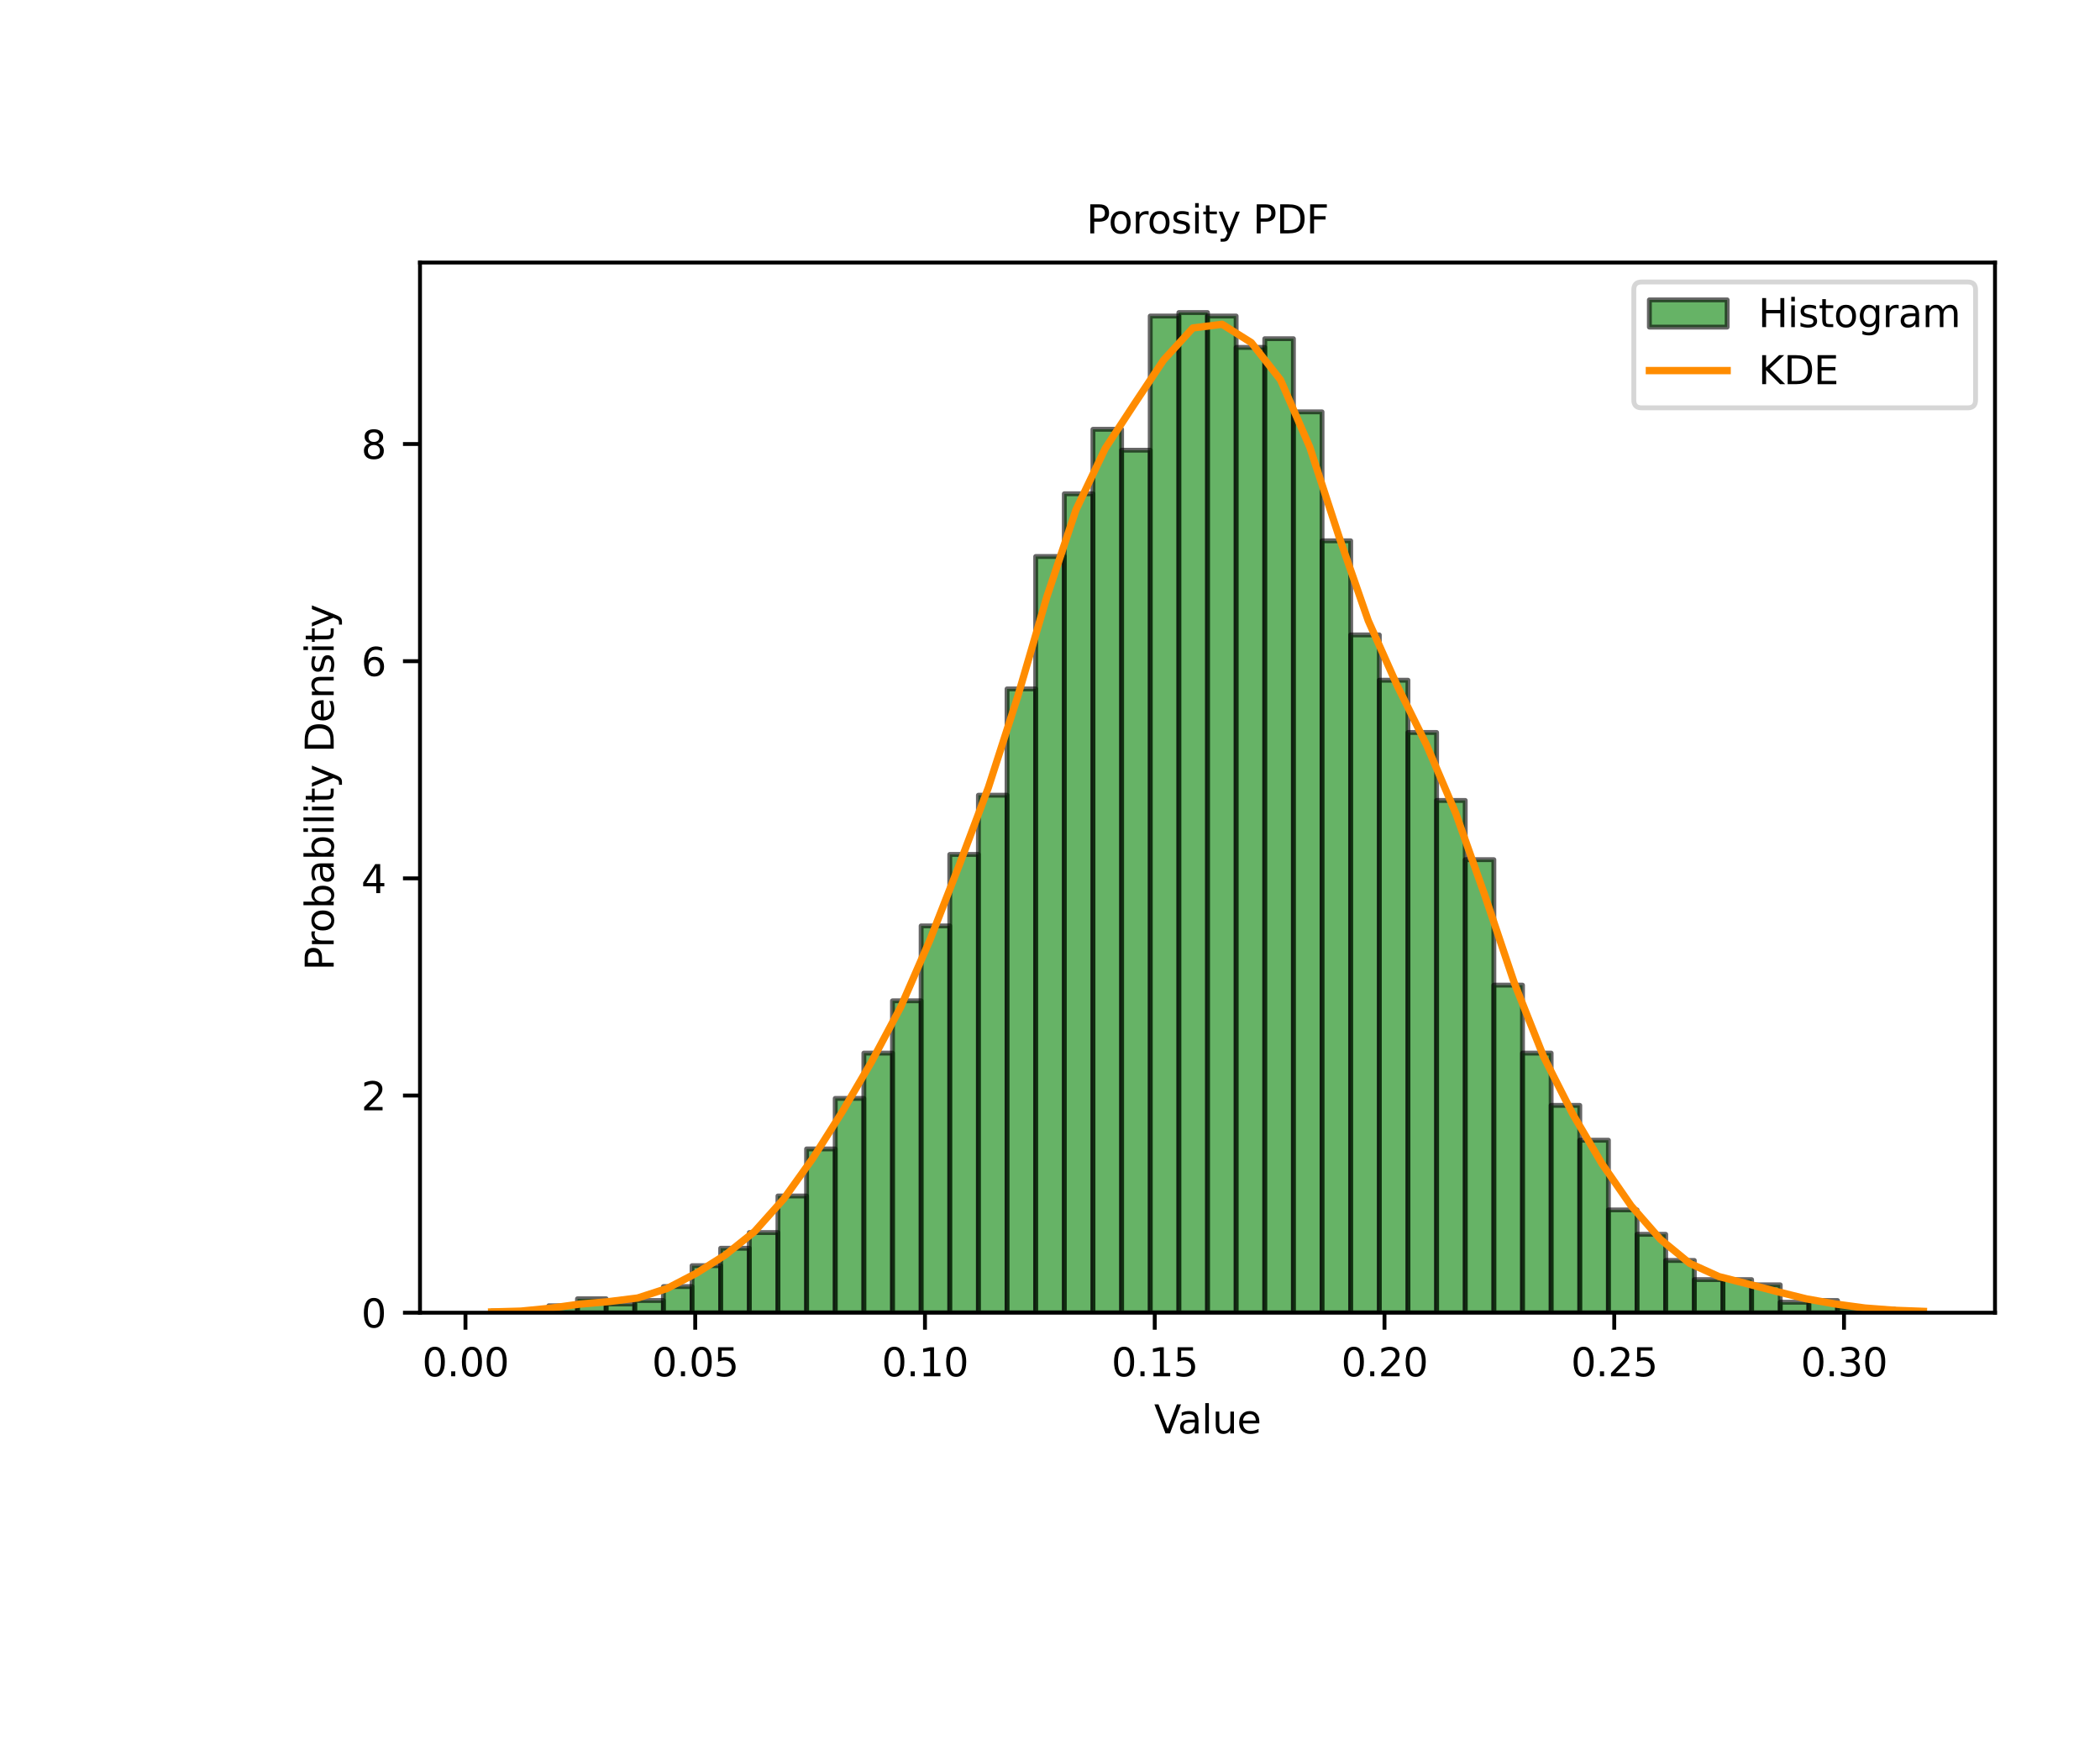 <?xml version="1.0" encoding="utf-8" standalone="no"?>
<!DOCTYPE svg PUBLIC "-//W3C//DTD SVG 1.1//EN"
  "http://www.w3.org/Graphics/SVG/1.1/DTD/svg11.dtd">
<svg xmlns:xlink="http://www.w3.org/1999/xlink" width="432pt" height="360pt" viewBox="0 0 432 360" xmlns="http://www.w3.org/2000/svg" version="1.1">
 <defs>
  <style type="text/css">*{stroke-linejoin: round; stroke-linecap: butt}</style>
 </defs>
 <g id="figure_1">
  <g id="patch_1">
   <path d="M 0 360 
L 432 360 
L 432 0 
L 0 0 
z
" style="fill: #ffffff"/>
  </g>
  <g id="axes_1">
   <g id="patch_2">
    <path d="M 86.4 270 
L 410.4 270 
L 410.4 54 
L 86.4 54 
z
" style="fill: #ffffff"/>
   </g>
   <g id="patch_3">
    <path d="M 101.127 270 
L 107.018 270 
L 107.018 269.642 
L 101.127 269.642 
z
" clip-path="url(#pa8ec9b402d)" style="fill: #008000; opacity: 0.6; stroke: #000000; stroke-linejoin: miter"/>
   </g>
   <g id="patch_4">
    <path d="M 107.018 270 
L 112.909 270 
L 112.909 270 
L 107.018 270 
z
" clip-path="url(#pa8ec9b402d)" style="fill: #008000; opacity: 0.6; stroke: #000000; stroke-linejoin: miter"/>
   </g>
   <g id="patch_5">
    <path d="M 112.909 270 
L 118.8 270 
L 118.8 268.566 
L 112.909 268.566 
z
" clip-path="url(#pa8ec9b402d)" style="fill: #008000; opacity: 0.6; stroke: #000000; stroke-linejoin: miter"/>
   </g>
   <g id="patch_6">
    <path d="M 118.8 270 
L 124.691 270 
L 124.691 267.133 
L 118.8 267.133 
z
" clip-path="url(#pa8ec9b402d)" style="fill: #008000; opacity: 0.6; stroke: #000000; stroke-linejoin: miter"/>
   </g>
   <g id="patch_7">
    <path d="M 124.691 270 
L 130.582 270 
L 130.582 268.208 
L 124.691 268.208 
z
" clip-path="url(#pa8ec9b402d)" style="fill: #008000; opacity: 0.6; stroke: #000000; stroke-linejoin: miter"/>
   </g>
   <g id="patch_8">
    <path d="M 130.582 270 
L 136.473 270 
L 136.473 267.491 
L 130.582 267.491 
z
" clip-path="url(#pa8ec9b402d)" style="fill: #008000; opacity: 0.6; stroke: #000000; stroke-linejoin: miter"/>
   </g>
   <g id="patch_9">
    <path d="M 136.473 270 
L 142.364 270 
L 142.364 264.624 
L 136.473 264.624 
z
" clip-path="url(#pa8ec9b402d)" style="fill: #008000; opacity: 0.6; stroke: #000000; stroke-linejoin: miter"/>
   </g>
   <g id="patch_10">
    <path d="M 142.364 270 
L 148.255 270 
L 148.255 260.324 
L 142.364 260.324 
z
" clip-path="url(#pa8ec9b402d)" style="fill: #008000; opacity: 0.6; stroke: #000000; stroke-linejoin: miter"/>
   </g>
   <g id="patch_11">
    <path d="M 148.255 270 
L 154.145 270 
L 154.145 256.74 
L 148.255 256.74 
z
" clip-path="url(#pa8ec9b402d)" style="fill: #008000; opacity: 0.6; stroke: #000000; stroke-linejoin: miter"/>
   </g>
   <g id="patch_12">
    <path d="M 154.145 270 
L 160.036 270 
L 160.036 253.514 
L 154.145 253.514 
z
" clip-path="url(#pa8ec9b402d)" style="fill: #008000; opacity: 0.6; stroke: #000000; stroke-linejoin: miter"/>
   </g>
   <g id="patch_13">
    <path d="M 160.036 270 
L 165.927 270 
L 165.927 245.988 
L 160.036 245.988 
z
" clip-path="url(#pa8ec9b402d)" style="fill: #008000; opacity: 0.6; stroke: #000000; stroke-linejoin: miter"/>
   </g>
   <g id="patch_14">
    <path d="M 165.927 270 
L 171.818 270 
L 171.818 236.312 
L 165.927 236.312 
z
" clip-path="url(#pa8ec9b402d)" style="fill: #008000; opacity: 0.6; stroke: #000000; stroke-linejoin: miter"/>
   </g>
   <g id="patch_15">
    <path d="M 171.818 270 
L 177.709 270 
L 177.709 225.918 
L 171.818 225.918 
z
" clip-path="url(#pa8ec9b402d)" style="fill: #008000; opacity: 0.6; stroke: #000000; stroke-linejoin: miter"/>
   </g>
   <g id="patch_16">
    <path d="M 177.709 270 
L 183.6 270 
L 183.6 216.6 
L 177.709 216.6 
z
" clip-path="url(#pa8ec9b402d)" style="fill: #008000; opacity: 0.6; stroke: #000000; stroke-linejoin: miter"/>
   </g>
   <g id="patch_17">
    <path d="M 183.6 270 
L 189.491 270 
L 189.491 205.849 
L 183.6 205.849 
z
" clip-path="url(#pa8ec9b402d)" style="fill: #008000; opacity: 0.6; stroke: #000000; stroke-linejoin: miter"/>
   </g>
   <g id="patch_18">
    <path d="M 189.491 270 
L 195.382 270 
L 195.382 190.438 
L 189.491 190.438 
z
" clip-path="url(#pa8ec9b402d)" style="fill: #008000; opacity: 0.6; stroke: #000000; stroke-linejoin: miter"/>
   </g>
   <g id="patch_19">
    <path d="M 195.382 270 
L 201.273 270 
L 201.273 175.744 
L 195.382 175.744 
z
" clip-path="url(#pa8ec9b402d)" style="fill: #008000; opacity: 0.6; stroke: #000000; stroke-linejoin: miter"/>
   </g>
   <g id="patch_20">
    <path d="M 201.273 270 
L 207.164 270 
L 207.164 163.559 
L 201.273 163.559 
z
" clip-path="url(#pa8ec9b402d)" style="fill: #008000; opacity: 0.6; stroke: #000000; stroke-linejoin: miter"/>
   </g>
   <g id="patch_21">
    <path d="M 207.164 270 
L 213.055 270 
L 213.055 141.697 
L 207.164 141.697 
z
" clip-path="url(#pa8ec9b402d)" style="fill: #008000; opacity: 0.6; stroke: #000000; stroke-linejoin: miter"/>
   </g>
   <g id="patch_22">
    <path d="M 213.055 270 
L 218.945 270 
L 218.945 114.46 
L 213.055 114.46 
z
" clip-path="url(#pa8ec9b402d)" style="fill: #008000; opacity: 0.6; stroke: #000000; stroke-linejoin: miter"/>
   </g>
   <g id="patch_23">
    <path d="M 218.945 270 
L 224.836 270 
L 224.836 101.558 
L 218.945 101.558 
z
" clip-path="url(#pa8ec9b402d)" style="fill: #008000; opacity: 0.6; stroke: #000000; stroke-linejoin: miter"/>
   </g>
   <g id="patch_24">
    <path d="M 224.836 270 
L 230.727 270 
L 230.727 88.298 
L 224.836 88.298 
z
" clip-path="url(#pa8ec9b402d)" style="fill: #008000; opacity: 0.6; stroke: #000000; stroke-linejoin: miter"/>
   </g>
   <g id="patch_25">
    <path d="M 230.727 270 
L 236.618 270 
L 236.618 92.598 
L 230.727 92.598 
z
" clip-path="url(#pa8ec9b402d)" style="fill: #008000; opacity: 0.6; stroke: #000000; stroke-linejoin: miter"/>
   </g>
   <g id="patch_26">
    <path d="M 236.618 270 
L 242.509 270 
L 242.509 65.002 
L 236.618 65.002 
z
" clip-path="url(#pa8ec9b402d)" style="fill: #008000; opacity: 0.6; stroke: #000000; stroke-linejoin: miter"/>
   </g>
   <g id="patch_27">
    <path d="M 242.509 270 
L 248.4 270 
L 248.4 64.286 
L 242.509 64.286 
z
" clip-path="url(#pa8ec9b402d)" style="fill: #008000; opacity: 0.6; stroke: #000000; stroke-linejoin: miter"/>
   </g>
   <g id="patch_28">
    <path d="M 248.4 270 
L 254.291 270 
L 254.291 65.002 
L 248.4 65.002 
z
" clip-path="url(#pa8ec9b402d)" style="fill: #008000; opacity: 0.6; stroke: #000000; stroke-linejoin: miter"/>
   </g>
   <g id="patch_29">
    <path d="M 254.291 270 
L 260.182 270 
L 260.182 71.453 
L 254.291 71.453 
z
" clip-path="url(#pa8ec9b402d)" style="fill: #008000; opacity: 0.6; stroke: #000000; stroke-linejoin: miter"/>
   </g>
   <g id="patch_30">
    <path d="M 260.182 270 
L 266.073 270 
L 266.073 69.662 
L 260.182 69.662 
z
" clip-path="url(#pa8ec9b402d)" style="fill: #008000; opacity: 0.6; stroke: #000000; stroke-linejoin: miter"/>
   </g>
   <g id="patch_31">
    <path d="M 266.073 270 
L 271.964 270 
L 271.964 84.714 
L 266.073 84.714 
z
" clip-path="url(#pa8ec9b402d)" style="fill: #008000; opacity: 0.6; stroke: #000000; stroke-linejoin: miter"/>
   </g>
   <g id="patch_32">
    <path d="M 271.964 270 
L 277.855 270 
L 277.855 111.234 
L 271.964 111.234 
z
" clip-path="url(#pa8ec9b402d)" style="fill: #008000; opacity: 0.6; stroke: #000000; stroke-linejoin: miter"/>
   </g>
   <g id="patch_33">
    <path d="M 277.855 270 
L 283.745 270 
L 283.745 130.587 
L 277.855 130.587 
z
" clip-path="url(#pa8ec9b402d)" style="fill: #008000; opacity: 0.6; stroke: #000000; stroke-linejoin: miter"/>
   </g>
   <g id="patch_34">
    <path d="M 283.745 270 
L 289.636 270 
L 289.636 139.905 
L 283.745 139.905 
z
" clip-path="url(#pa8ec9b402d)" style="fill: #008000; opacity: 0.6; stroke: #000000; stroke-linejoin: miter"/>
   </g>
   <g id="patch_35">
    <path d="M 289.636 270 
L 295.527 270 
L 295.527 150.657 
L 289.636 150.657 
z
" clip-path="url(#pa8ec9b402d)" style="fill: #008000; opacity: 0.6; stroke: #000000; stroke-linejoin: miter"/>
   </g>
   <g id="patch_36">
    <path d="M 295.527 270 
L 301.418 270 
L 301.418 164.634 
L 295.527 164.634 
z
" clip-path="url(#pa8ec9b402d)" style="fill: #008000; opacity: 0.6; stroke: #000000; stroke-linejoin: miter"/>
   </g>
   <g id="patch_37">
    <path d="M 301.418 270 
L 307.309 270 
L 307.309 176.819 
L 301.418 176.819 
z
" clip-path="url(#pa8ec9b402d)" style="fill: #008000; opacity: 0.6; stroke: #000000; stroke-linejoin: miter"/>
   </g>
   <g id="patch_38">
    <path d="M 307.309 270 
L 313.2 270 
L 313.2 202.623 
L 307.309 202.623 
z
" clip-path="url(#pa8ec9b402d)" style="fill: #008000; opacity: 0.6; stroke: #000000; stroke-linejoin: miter"/>
   </g>
   <g id="patch_39">
    <path d="M 313.2 270 
L 319.091 270 
L 319.091 216.6 
L 313.2 216.6 
z
" clip-path="url(#pa8ec9b402d)" style="fill: #008000; opacity: 0.6; stroke: #000000; stroke-linejoin: miter"/>
   </g>
   <g id="patch_40">
    <path d="M 319.091 270 
L 324.982 270 
L 324.982 227.352 
L 319.091 227.352 
z
" clip-path="url(#pa8ec9b402d)" style="fill: #008000; opacity: 0.6; stroke: #000000; stroke-linejoin: miter"/>
   </g>
   <g id="patch_41">
    <path d="M 324.982 270 
L 330.873 270 
L 330.873 234.52 
L 324.982 234.52 
z
" clip-path="url(#pa8ec9b402d)" style="fill: #008000; opacity: 0.6; stroke: #000000; stroke-linejoin: miter"/>
   </g>
   <g id="patch_42">
    <path d="M 330.873 270 
L 336.764 270 
L 336.764 248.855 
L 330.873 248.855 
z
" clip-path="url(#pa8ec9b402d)" style="fill: #008000; opacity: 0.6; stroke: #000000; stroke-linejoin: miter"/>
   </g>
   <g id="patch_43">
    <path d="M 336.764 270 
L 342.655 270 
L 342.655 253.873 
L 336.764 253.873 
z
" clip-path="url(#pa8ec9b402d)" style="fill: #008000; opacity: 0.6; stroke: #000000; stroke-linejoin: miter"/>
   </g>
   <g id="patch_44">
    <path d="M 342.655 270 
L 348.545 270 
L 348.545 259.248 
L 342.655 259.248 
z
" clip-path="url(#pa8ec9b402d)" style="fill: #008000; opacity: 0.6; stroke: #000000; stroke-linejoin: miter"/>
   </g>
   <g id="patch_45">
    <path d="M 348.545 270 
L 354.436 270 
L 354.436 263.191 
L 348.545 263.191 
z
" clip-path="url(#pa8ec9b402d)" style="fill: #008000; opacity: 0.6; stroke: #000000; stroke-linejoin: miter"/>
   </g>
   <g id="patch_46">
    <path d="M 354.436 270 
L 360.327 270 
L 360.327 263.191 
L 354.436 263.191 
z
" clip-path="url(#pa8ec9b402d)" style="fill: #008000; opacity: 0.6; stroke: #000000; stroke-linejoin: miter"/>
   </g>
   <g id="patch_47">
    <path d="M 360.327 270 
L 366.218 270 
L 366.218 264.266 
L 360.327 264.266 
z
" clip-path="url(#pa8ec9b402d)" style="fill: #008000; opacity: 0.6; stroke: #000000; stroke-linejoin: miter"/>
   </g>
   <g id="patch_48">
    <path d="M 366.218 270 
L 372.109 270 
L 372.109 267.85 
L 366.218 267.85 
z
" clip-path="url(#pa8ec9b402d)" style="fill: #008000; opacity: 0.6; stroke: #000000; stroke-linejoin: miter"/>
   </g>
   <g id="patch_49">
    <path d="M 372.109 270 
L 378 270 
L 378 267.491 
L 372.109 267.491 
z
" clip-path="url(#pa8ec9b402d)" style="fill: #008000; opacity: 0.6; stroke: #000000; stroke-linejoin: miter"/>
   </g>
   <g id="patch_50">
    <path d="M 378 270 
L 383.891 270 
L 383.891 268.925 
L 378 268.925 
z
" clip-path="url(#pa8ec9b402d)" style="fill: #008000; opacity: 0.6; stroke: #000000; stroke-linejoin: miter"/>
   </g>
   <g id="patch_51">
    <path d="M 383.891 270 
L 389.782 270 
L 389.782 269.283 
L 383.891 269.283 
z
" clip-path="url(#pa8ec9b402d)" style="fill: #008000; opacity: 0.6; stroke: #000000; stroke-linejoin: miter"/>
   </g>
   <g id="patch_52">
    <path d="M 389.782 270 
L 395.673 270 
L 395.673 269.642 
L 389.782 269.642 
z
" clip-path="url(#pa8ec9b402d)" style="fill: #008000; opacity: 0.6; stroke: #000000; stroke-linejoin: miter"/>
   </g>
   <g id="matplotlib.axis_1">
    <g id="xtick_1">
     <g id="line2d_1">
      <defs>
       <path id="m24260cb0c6" d="M 0 0 
L 0 3.5 
" style="stroke: #000000; stroke-width: 0.8"/>
      </defs>
      <g>
       <use xlink:href="#m24260cb0c6" x="95.752" y="270" style="stroke: #000000; stroke-width: 0.8"/>
      </g>
     </g>
     <g id="text_1">
      <!-- 0.00 -->
      <g transform="translate(86.846 283.079) scale(0.08 -0.08)">
       <defs>
        <path id="DejaVuSans-30" d="M 2034 4250 
Q 1547 4250 1301 3770 
Q 1056 3291 1056 2328 
Q 1056 1369 1301 889 
Q 1547 409 2034 409 
Q 2525 409 2770 889 
Q 3016 1369 3016 2328 
Q 3016 3291 2770 3770 
Q 2525 4250 2034 4250 
z
M 2034 4750 
Q 2819 4750 3233 4129 
Q 3647 3509 3647 2328 
Q 3647 1150 3233 529 
Q 2819 -91 2034 -91 
Q 1250 -91 836 529 
Q 422 1150 422 2328 
Q 422 3509 836 4129 
Q 1250 4750 2034 4750 
z
" transform="scale(0.016)"/>
        <path id="DejaVuSans-2e" d="M 684 794 
L 1344 794 
L 1344 0 
L 684 0 
L 684 794 
z
" transform="scale(0.016)"/>
       </defs>
       <use xlink:href="#DejaVuSans-30"/>
       <use xlink:href="#DejaVuSans-2e" x="63.623"/>
       <use xlink:href="#DejaVuSans-30" x="95.41"/>
       <use xlink:href="#DejaVuSans-30" x="159.033"/>
      </g>
     </g>
    </g>
    <g id="xtick_2">
     <g id="line2d_2">
      <g>
       <use xlink:href="#m24260cb0c6" x="143.017" y="270" style="stroke: #000000; stroke-width: 0.8"/>
      </g>
     </g>
     <g id="text_2">
      <!-- 0.05 -->
      <g transform="translate(134.111 283.079) scale(0.08 -0.08)">
       <defs>
        <path id="DejaVuSans-35" d="M 691 4666 
L 3169 4666 
L 3169 4134 
L 1269 4134 
L 1269 2991 
Q 1406 3038 1543 3061 
Q 1681 3084 1819 3084 
Q 2600 3084 3056 2656 
Q 3513 2228 3513 1497 
Q 3513 744 3044 326 
Q 2575 -91 1722 -91 
Q 1428 -91 1123 -41 
Q 819 9 494 109 
L 494 744 
Q 775 591 1075 516 
Q 1375 441 1709 441 
Q 2250 441 2565 725 
Q 2881 1009 2881 1497 
Q 2881 1984 2565 2268 
Q 2250 2553 1709 2553 
Q 1456 2553 1204 2497 
Q 953 2441 691 2322 
L 691 4666 
z
" transform="scale(0.016)"/>
       </defs>
       <use xlink:href="#DejaVuSans-30"/>
       <use xlink:href="#DejaVuSans-2e" x="63.623"/>
       <use xlink:href="#DejaVuSans-30" x="95.41"/>
       <use xlink:href="#DejaVuSans-35" x="159.033"/>
      </g>
     </g>
    </g>
    <g id="xtick_3">
     <g id="line2d_3">
      <g>
       <use xlink:href="#m24260cb0c6" x="190.281" y="270" style="stroke: #000000; stroke-width: 0.8"/>
      </g>
     </g>
     <g id="text_3">
      <!-- 0.10 -->
      <g transform="translate(181.375 283.079) scale(0.08 -0.08)">
       <defs>
        <path id="DejaVuSans-31" d="M 794 531 
L 1825 531 
L 1825 4091 
L 703 3866 
L 703 4441 
L 1819 4666 
L 2450 4666 
L 2450 531 
L 3481 531 
L 3481 0 
L 794 0 
L 794 531 
z
" transform="scale(0.016)"/>
       </defs>
       <use xlink:href="#DejaVuSans-30"/>
       <use xlink:href="#DejaVuSans-2e" x="63.623"/>
       <use xlink:href="#DejaVuSans-31" x="95.41"/>
       <use xlink:href="#DejaVuSans-30" x="159.033"/>
      </g>
     </g>
    </g>
    <g id="xtick_4">
     <g id="line2d_4">
      <g>
       <use xlink:href="#m24260cb0c6" x="237.546" y="270" style="stroke: #000000; stroke-width: 0.8"/>
      </g>
     </g>
     <g id="text_4">
      <!-- 0.15 -->
      <g transform="translate(228.64 283.079) scale(0.08 -0.08)">
       <use xlink:href="#DejaVuSans-30"/>
       <use xlink:href="#DejaVuSans-2e" x="63.623"/>
       <use xlink:href="#DejaVuSans-31" x="95.41"/>
       <use xlink:href="#DejaVuSans-35" x="159.033"/>
      </g>
     </g>
    </g>
    <g id="xtick_5">
     <g id="line2d_5">
      <g>
       <use xlink:href="#m24260cb0c6" x="284.811" y="270" style="stroke: #000000; stroke-width: 0.8"/>
      </g>
     </g>
     <g id="text_5">
      <!-- 0.20 -->
      <g transform="translate(275.904 283.079) scale(0.08 -0.08)">
       <defs>
        <path id="DejaVuSans-32" d="M 1228 531 
L 3431 531 
L 3431 0 
L 469 0 
L 469 531 
Q 828 903 1448 1529 
Q 2069 2156 2228 2338 
Q 2531 2678 2651 2914 
Q 2772 3150 2772 3378 
Q 2772 3750 2511 3984 
Q 2250 4219 1831 4219 
Q 1534 4219 1204 4116 
Q 875 4013 500 3803 
L 500 4441 
Q 881 4594 1212 4672 
Q 1544 4750 1819 4750 
Q 2544 4750 2975 4387 
Q 3406 4025 3406 3419 
Q 3406 3131 3298 2873 
Q 3191 2616 2906 2266 
Q 2828 2175 2409 1742 
Q 1991 1309 1228 531 
z
" transform="scale(0.016)"/>
       </defs>
       <use xlink:href="#DejaVuSans-30"/>
       <use xlink:href="#DejaVuSans-2e" x="63.623"/>
       <use xlink:href="#DejaVuSans-32" x="95.41"/>
       <use xlink:href="#DejaVuSans-30" x="159.033"/>
      </g>
     </g>
    </g>
    <g id="xtick_6">
     <g id="line2d_6">
      <g>
       <use xlink:href="#m24260cb0c6" x="332.075" y="270" style="stroke: #000000; stroke-width: 0.8"/>
      </g>
     </g>
     <g id="text_6">
      <!-- 0.25 -->
      <g transform="translate(323.169 283.079) scale(0.08 -0.08)">
       <use xlink:href="#DejaVuSans-30"/>
       <use xlink:href="#DejaVuSans-2e" x="63.623"/>
       <use xlink:href="#DejaVuSans-32" x="95.41"/>
       <use xlink:href="#DejaVuSans-35" x="159.033"/>
      </g>
     </g>
    </g>
    <g id="xtick_7">
     <g id="line2d_7">
      <g>
       <use xlink:href="#m24260cb0c6" x="379.34" y="270" style="stroke: #000000; stroke-width: 0.8"/>
      </g>
     </g>
     <g id="text_7">
      <!-- 0.30 -->
      <g transform="translate(370.433 283.079) scale(0.08 -0.08)">
       <defs>
        <path id="DejaVuSans-33" d="M 2597 2516 
Q 3050 2419 3304 2112 
Q 3559 1806 3559 1356 
Q 3559 666 3084 287 
Q 2609 -91 1734 -91 
Q 1441 -91 1130 -33 
Q 819 25 488 141 
L 488 750 
Q 750 597 1062 519 
Q 1375 441 1716 441 
Q 2309 441 2620 675 
Q 2931 909 2931 1356 
Q 2931 1769 2642 2001 
Q 2353 2234 1838 2234 
L 1294 2234 
L 1294 2753 
L 1863 2753 
Q 2328 2753 2575 2939 
Q 2822 3125 2822 3475 
Q 2822 3834 2567 4026 
Q 2313 4219 1838 4219 
Q 1578 4219 1281 4162 
Q 984 4106 628 3988 
L 628 4550 
Q 988 4650 1302 4700 
Q 1616 4750 1894 4750 
Q 2613 4750 3031 4423 
Q 3450 4097 3450 3541 
Q 3450 3153 3228 2886 
Q 3006 2619 2597 2516 
z
" transform="scale(0.016)"/>
       </defs>
       <use xlink:href="#DejaVuSans-30"/>
       <use xlink:href="#DejaVuSans-2e" x="63.623"/>
       <use xlink:href="#DejaVuSans-33" x="95.41"/>
       <use xlink:href="#DejaVuSans-30" x="159.033"/>
      </g>
     </g>
    </g>
    <g id="text_8">
     <!-- Value -->
     <g transform="translate(237.415 294.821) scale(0.08 -0.08)">
      <defs>
       <path id="DejaVuSans-56" d="M 1831 0 
L 50 4666 
L 709 4666 
L 2188 738 
L 3669 4666 
L 4325 4666 
L 2547 0 
L 1831 0 
z
" transform="scale(0.016)"/>
       <path id="DejaVuSans-61" d="M 2194 1759 
Q 1497 1759 1228 1600 
Q 959 1441 959 1056 
Q 959 750 1161 570 
Q 1363 391 1709 391 
Q 2188 391 2477 730 
Q 2766 1069 2766 1631 
L 2766 1759 
L 2194 1759 
z
M 3341 1997 
L 3341 0 
L 2766 0 
L 2766 531 
Q 2569 213 2275 61 
Q 1981 -91 1556 -91 
Q 1019 -91 701 211 
Q 384 513 384 1019 
Q 384 1609 779 1909 
Q 1175 2209 1959 2209 
L 2766 2209 
L 2766 2266 
Q 2766 2663 2505 2880 
Q 2244 3097 1772 3097 
Q 1472 3097 1187 3025 
Q 903 2953 641 2809 
L 641 3341 
Q 956 3463 1253 3523 
Q 1550 3584 1831 3584 
Q 2591 3584 2966 3190 
Q 3341 2797 3341 1997 
z
" transform="scale(0.016)"/>
       <path id="DejaVuSans-6c" d="M 603 4863 
L 1178 4863 
L 1178 0 
L 603 0 
L 603 4863 
z
" transform="scale(0.016)"/>
       <path id="DejaVuSans-75" d="M 544 1381 
L 544 3500 
L 1119 3500 
L 1119 1403 
Q 1119 906 1312 657 
Q 1506 409 1894 409 
Q 2359 409 2629 706 
Q 2900 1003 2900 1516 
L 2900 3500 
L 3475 3500 
L 3475 0 
L 2900 0 
L 2900 538 
Q 2691 219 2414 64 
Q 2138 -91 1772 -91 
Q 1169 -91 856 284 
Q 544 659 544 1381 
z
M 1991 3584 
L 1991 3584 
z
" transform="scale(0.016)"/>
       <path id="DejaVuSans-65" d="M 3597 1894 
L 3597 1613 
L 953 1613 
Q 991 1019 1311 708 
Q 1631 397 2203 397 
Q 2534 397 2845 478 
Q 3156 559 3463 722 
L 3463 178 
Q 3153 47 2828 -22 
Q 2503 -91 2169 -91 
Q 1331 -91 842 396 
Q 353 884 353 1716 
Q 353 2575 817 3079 
Q 1281 3584 2069 3584 
Q 2775 3584 3186 3129 
Q 3597 2675 3597 1894 
z
M 3022 2063 
Q 3016 2534 2758 2815 
Q 2500 3097 2075 3097 
Q 1594 3097 1305 2825 
Q 1016 2553 972 2059 
L 3022 2063 
z
" transform="scale(0.016)"/>
      </defs>
      <use xlink:href="#DejaVuSans-56"/>
      <use xlink:href="#DejaVuSans-61" x="60.658"/>
      <use xlink:href="#DejaVuSans-6c" x="121.938"/>
      <use xlink:href="#DejaVuSans-75" x="149.721"/>
      <use xlink:href="#DejaVuSans-65" x="213.1"/>
     </g>
    </g>
   </g>
   <g id="matplotlib.axis_2">
    <g id="ytick_1">
     <g id="line2d_8">
      <defs>
       <path id="m5e7aabc4b6" d="M 0 0 
L -3.5 0 
" style="stroke: #000000; stroke-width: 0.8"/>
      </defs>
      <g>
       <use xlink:href="#m5e7aabc4b6" x="86.4" y="270" style="stroke: #000000; stroke-width: 0.8"/>
      </g>
     </g>
     <g id="text_9">
      <!-- 0 -->
      <g transform="translate(74.31 273.039) scale(0.08 -0.08)">
       <use xlink:href="#DejaVuSans-30"/>
      </g>
     </g>
    </g>
    <g id="ytick_2">
     <g id="line2d_9">
      <g>
       <use xlink:href="#m5e7aabc4b6" x="86.4" y="225.332" style="stroke: #000000; stroke-width: 0.8"/>
      </g>
     </g>
     <g id="text_10">
      <!-- 2 -->
      <g transform="translate(74.31 228.371) scale(0.08 -0.08)">
       <use xlink:href="#DejaVuSans-32"/>
      </g>
     </g>
    </g>
    <g id="ytick_3">
     <g id="line2d_10">
      <g>
       <use xlink:href="#m5e7aabc4b6" x="86.4" y="180.663" style="stroke: #000000; stroke-width: 0.8"/>
      </g>
     </g>
     <g id="text_11">
      <!-- 4 -->
      <g transform="translate(74.31 183.703) scale(0.08 -0.08)">
       <defs>
        <path id="DejaVuSans-34" d="M 2419 4116 
L 825 1625 
L 2419 1625 
L 2419 4116 
z
M 2253 4666 
L 3047 4666 
L 3047 1625 
L 3713 1625 
L 3713 1100 
L 3047 1100 
L 3047 0 
L 2419 0 
L 2419 1100 
L 313 1100 
L 313 1709 
L 2253 4666 
z
" transform="scale(0.016)"/>
       </defs>
       <use xlink:href="#DejaVuSans-34"/>
      </g>
     </g>
    </g>
    <g id="ytick_4">
     <g id="line2d_11">
      <g>
       <use xlink:href="#m5e7aabc4b6" x="86.4" y="135.995" style="stroke: #000000; stroke-width: 0.8"/>
      </g>
     </g>
     <g id="text_12">
      <!-- 6 -->
      <g transform="translate(74.31 139.034) scale(0.08 -0.08)">
       <defs>
        <path id="DejaVuSans-36" d="M 2113 2584 
Q 1688 2584 1439 2293 
Q 1191 2003 1191 1497 
Q 1191 994 1439 701 
Q 1688 409 2113 409 
Q 2538 409 2786 701 
Q 3034 994 3034 1497 
Q 3034 2003 2786 2293 
Q 2538 2584 2113 2584 
z
M 3366 4563 
L 3366 3988 
Q 3128 4100 2886 4159 
Q 2644 4219 2406 4219 
Q 1781 4219 1451 3797 
Q 1122 3375 1075 2522 
Q 1259 2794 1537 2939 
Q 1816 3084 2150 3084 
Q 2853 3084 3261 2657 
Q 3669 2231 3669 1497 
Q 3669 778 3244 343 
Q 2819 -91 2113 -91 
Q 1303 -91 875 529 
Q 447 1150 447 2328 
Q 447 3434 972 4092 
Q 1497 4750 2381 4750 
Q 2619 4750 2861 4703 
Q 3103 4656 3366 4563 
z
" transform="scale(0.016)"/>
       </defs>
       <use xlink:href="#DejaVuSans-36"/>
      </g>
     </g>
    </g>
    <g id="ytick_5">
     <g id="line2d_12">
      <g>
       <use xlink:href="#m5e7aabc4b6" x="86.4" y="91.327" style="stroke: #000000; stroke-width: 0.8"/>
      </g>
     </g>
     <g id="text_13">
      <!-- 8 -->
      <g transform="translate(74.31 94.366) scale(0.08 -0.08)">
       <defs>
        <path id="DejaVuSans-38" d="M 2034 2216 
Q 1584 2216 1326 1975 
Q 1069 1734 1069 1313 
Q 1069 891 1326 650 
Q 1584 409 2034 409 
Q 2484 409 2743 651 
Q 3003 894 3003 1313 
Q 3003 1734 2745 1975 
Q 2488 2216 2034 2216 
z
M 1403 2484 
Q 997 2584 770 2862 
Q 544 3141 544 3541 
Q 544 4100 942 4425 
Q 1341 4750 2034 4750 
Q 2731 4750 3128 4425 
Q 3525 4100 3525 3541 
Q 3525 3141 3298 2862 
Q 3072 2584 2669 2484 
Q 3125 2378 3379 2068 
Q 3634 1759 3634 1313 
Q 3634 634 3220 271 
Q 2806 -91 2034 -91 
Q 1263 -91 848 271 
Q 434 634 434 1313 
Q 434 1759 690 2068 
Q 947 2378 1403 2484 
z
M 1172 3481 
Q 1172 3119 1398 2916 
Q 1625 2713 2034 2713 
Q 2441 2713 2670 2916 
Q 2900 3119 2900 3481 
Q 2900 3844 2670 4047 
Q 2441 4250 2034 4250 
Q 1625 4250 1398 4047 
Q 1172 3844 1172 3481 
z
" transform="scale(0.016)"/>
       </defs>
       <use xlink:href="#DejaVuSans-38"/>
      </g>
     </g>
    </g>
    <g id="text_14">
     <!-- Probability Density -->
     <g transform="translate(68.646 199.621) rotate(-90) scale(0.08 -0.08)">
      <defs>
       <path id="DejaVuSans-50" d="M 1259 4147 
L 1259 2394 
L 2053 2394 
Q 2494 2394 2734 2622 
Q 2975 2850 2975 3272 
Q 2975 3691 2734 3919 
Q 2494 4147 2053 4147 
L 1259 4147 
z
M 628 4666 
L 2053 4666 
Q 2838 4666 3239 4311 
Q 3641 3956 3641 3272 
Q 3641 2581 3239 2228 
Q 2838 1875 2053 1875 
L 1259 1875 
L 1259 0 
L 628 0 
L 628 4666 
z
" transform="scale(0.016)"/>
       <path id="DejaVuSans-72" d="M 2631 2963 
Q 2534 3019 2420 3045 
Q 2306 3072 2169 3072 
Q 1681 3072 1420 2755 
Q 1159 2438 1159 1844 
L 1159 0 
L 581 0 
L 581 3500 
L 1159 3500 
L 1159 2956 
Q 1341 3275 1631 3429 
Q 1922 3584 2338 3584 
Q 2397 3584 2469 3576 
Q 2541 3569 2628 3553 
L 2631 2963 
z
" transform="scale(0.016)"/>
       <path id="DejaVuSans-6f" d="M 1959 3097 
Q 1497 3097 1228 2736 
Q 959 2375 959 1747 
Q 959 1119 1226 758 
Q 1494 397 1959 397 
Q 2419 397 2687 759 
Q 2956 1122 2956 1747 
Q 2956 2369 2687 2733 
Q 2419 3097 1959 3097 
z
M 1959 3584 
Q 2709 3584 3137 3096 
Q 3566 2609 3566 1747 
Q 3566 888 3137 398 
Q 2709 -91 1959 -91 
Q 1206 -91 779 398 
Q 353 888 353 1747 
Q 353 2609 779 3096 
Q 1206 3584 1959 3584 
z
" transform="scale(0.016)"/>
       <path id="DejaVuSans-62" d="M 3116 1747 
Q 3116 2381 2855 2742 
Q 2594 3103 2138 3103 
Q 1681 3103 1420 2742 
Q 1159 2381 1159 1747 
Q 1159 1113 1420 752 
Q 1681 391 2138 391 
Q 2594 391 2855 752 
Q 3116 1113 3116 1747 
z
M 1159 2969 
Q 1341 3281 1617 3432 
Q 1894 3584 2278 3584 
Q 2916 3584 3314 3078 
Q 3713 2572 3713 1747 
Q 3713 922 3314 415 
Q 2916 -91 2278 -91 
Q 1894 -91 1617 61 
Q 1341 213 1159 525 
L 1159 0 
L 581 0 
L 581 4863 
L 1159 4863 
L 1159 2969 
z
" transform="scale(0.016)"/>
       <path id="DejaVuSans-69" d="M 603 3500 
L 1178 3500 
L 1178 0 
L 603 0 
L 603 3500 
z
M 603 4863 
L 1178 4863 
L 1178 4134 
L 603 4134 
L 603 4863 
z
" transform="scale(0.016)"/>
       <path id="DejaVuSans-74" d="M 1172 4494 
L 1172 3500 
L 2356 3500 
L 2356 3053 
L 1172 3053 
L 1172 1153 
Q 1172 725 1289 603 
Q 1406 481 1766 481 
L 2356 481 
L 2356 0 
L 1766 0 
Q 1100 0 847 248 
Q 594 497 594 1153 
L 594 3053 
L 172 3053 
L 172 3500 
L 594 3500 
L 594 4494 
L 1172 4494 
z
" transform="scale(0.016)"/>
       <path id="DejaVuSans-79" d="M 2059 -325 
Q 1816 -950 1584 -1140 
Q 1353 -1331 966 -1331 
L 506 -1331 
L 506 -850 
L 844 -850 
Q 1081 -850 1212 -737 
Q 1344 -625 1503 -206 
L 1606 56 
L 191 3500 
L 800 3500 
L 1894 763 
L 2988 3500 
L 3597 3500 
L 2059 -325 
z
" transform="scale(0.016)"/>
       <path id="DejaVuSans-20" transform="scale(0.016)"/>
       <path id="DejaVuSans-44" d="M 1259 4147 
L 1259 519 
L 2022 519 
Q 2988 519 3436 956 
Q 3884 1394 3884 2338 
Q 3884 3275 3436 3711 
Q 2988 4147 2022 4147 
L 1259 4147 
z
M 628 4666 
L 1925 4666 
Q 3281 4666 3915 4102 
Q 4550 3538 4550 2338 
Q 4550 1131 3912 565 
Q 3275 0 1925 0 
L 628 0 
L 628 4666 
z
" transform="scale(0.016)"/>
       <path id="DejaVuSans-6e" d="M 3513 2113 
L 3513 0 
L 2938 0 
L 2938 2094 
Q 2938 2591 2744 2837 
Q 2550 3084 2163 3084 
Q 1697 3084 1428 2787 
Q 1159 2491 1159 1978 
L 1159 0 
L 581 0 
L 581 3500 
L 1159 3500 
L 1159 2956 
Q 1366 3272 1645 3428 
Q 1925 3584 2291 3584 
Q 2894 3584 3203 3211 
Q 3513 2838 3513 2113 
z
" transform="scale(0.016)"/>
       <path id="DejaVuSans-73" d="M 2834 3397 
L 2834 2853 
Q 2591 2978 2328 3040 
Q 2066 3103 1784 3103 
Q 1356 3103 1142 2972 
Q 928 2841 928 2578 
Q 928 2378 1081 2264 
Q 1234 2150 1697 2047 
L 1894 2003 
Q 2506 1872 2764 1633 
Q 3022 1394 3022 966 
Q 3022 478 2636 193 
Q 2250 -91 1575 -91 
Q 1294 -91 989 -36 
Q 684 19 347 128 
L 347 722 
Q 666 556 975 473 
Q 1284 391 1588 391 
Q 1994 391 2212 530 
Q 2431 669 2431 922 
Q 2431 1156 2273 1281 
Q 2116 1406 1581 1522 
L 1381 1569 
Q 847 1681 609 1914 
Q 372 2147 372 2553 
Q 372 3047 722 3315 
Q 1072 3584 1716 3584 
Q 2034 3584 2315 3537 
Q 2597 3491 2834 3397 
z
" transform="scale(0.016)"/>
      </defs>
      <use xlink:href="#DejaVuSans-50"/>
      <use xlink:href="#DejaVuSans-72" x="58.553"/>
      <use xlink:href="#DejaVuSans-6f" x="97.416"/>
      <use xlink:href="#DejaVuSans-62" x="158.598"/>
      <use xlink:href="#DejaVuSans-61" x="222.074"/>
      <use xlink:href="#DejaVuSans-62" x="283.354"/>
      <use xlink:href="#DejaVuSans-69" x="346.83"/>
      <use xlink:href="#DejaVuSans-6c" x="374.613"/>
      <use xlink:href="#DejaVuSans-69" x="402.396"/>
      <use xlink:href="#DejaVuSans-74" x="430.18"/>
      <use xlink:href="#DejaVuSans-79" x="469.389"/>
      <use xlink:href="#DejaVuSans-20" x="528.568"/>
      <use xlink:href="#DejaVuSans-44" x="560.355"/>
      <use xlink:href="#DejaVuSans-65" x="637.357"/>
      <use xlink:href="#DejaVuSans-6e" x="698.881"/>
      <use xlink:href="#DejaVuSans-73" x="762.26"/>
      <use xlink:href="#DejaVuSans-69" x="814.359"/>
      <use xlink:href="#DejaVuSans-74" x="842.143"/>
      <use xlink:href="#DejaVuSans-79" x="881.352"/>
     </g>
    </g>
   </g>
   <g id="line2d_13">
    <path d="M 101.127 269.839 
L 107.138 269.672 
L 113.15 269.082 
L 119.161 268.248 
L 125.172 267.721 
L 131.183 266.973 
L 137.194 265.024 
L 143.205 261.902 
L 149.216 258.113 
L 155.227 253.305 
L 161.239 246.579 
L 167.25 238.178 
L 173.261 228.674 
L 179.272 218.421 
L 185.283 207.142 
L 191.294 193.355 
L 197.305 177.995 
L 203.317 162.001 
L 209.328 143.358 
L 215.339 122.802 
L 221.35 104.853 
L 227.361 92.241 
L 233.372 83.064 
L 239.383 74.034 
L 245.394 67.457 
L 251.406 66.697 
L 257.417 70.47 
L 263.428 78.144 
L 269.439 91.96 
L 275.45 110.359 
L 281.461 127.637 
L 287.472 141.115 
L 293.483 153.27 
L 299.495 167.337 
L 305.506 184.32 
L 311.517 202.184 
L 317.528 217.306 
L 323.539 229.147 
L 329.55 239.356 
L 335.561 248.029 
L 341.573 254.9 
L 347.584 259.837 
L 353.595 262.566 
L 359.606 264.097 
L 365.617 265.67 
L 371.628 267.158 
L 377.639 268.223 
L 383.65 269.034 
L 389.662 269.495 
L 395.673 269.72 
" clip-path="url(#pa8ec9b402d)" style="fill: none; stroke: #ff8c00; stroke-width: 1.5; stroke-linecap: square"/>
   </g>
   <g id="patch_53">
    <path d="M 86.4 270 
L 86.4 54 
" style="fill: none; stroke: #000000; stroke-width: 0.8; stroke-linejoin: miter; stroke-linecap: square"/>
   </g>
   <g id="patch_54">
    <path d="M 410.4 270 
L 410.4 54 
" style="fill: none; stroke: #000000; stroke-width: 0.8; stroke-linejoin: miter; stroke-linecap: square"/>
   </g>
   <g id="patch_55">
    <path d="M 86.4 270 
L 410.4 270 
" style="fill: none; stroke: #000000; stroke-width: 0.8; stroke-linejoin: miter; stroke-linecap: square"/>
   </g>
   <g id="patch_56">
    <path d="M 86.4 54 
L 410.4 54 
" style="fill: none; stroke: #000000; stroke-width: 0.8; stroke-linejoin: miter; stroke-linecap: square"/>
   </g>
   <g id="text_15">
    <!-- Porosity PDF -->
    <g transform="translate(223.489 48) scale(0.08 -0.08)">
     <defs>
      <path id="DejaVuSans-46" d="M 628 4666 
L 3309 4666 
L 3309 4134 
L 1259 4134 
L 1259 2759 
L 3109 2759 
L 3109 2228 
L 1259 2228 
L 1259 0 
L 628 0 
L 628 4666 
z
" transform="scale(0.016)"/>
     </defs>
     <use xlink:href="#DejaVuSans-50"/>
     <use xlink:href="#DejaVuSans-6f" x="56.678"/>
     <use xlink:href="#DejaVuSans-72" x="117.859"/>
     <use xlink:href="#DejaVuSans-6f" x="156.723"/>
     <use xlink:href="#DejaVuSans-73" x="217.904"/>
     <use xlink:href="#DejaVuSans-69" x="270.004"/>
     <use xlink:href="#DejaVuSans-74" x="297.787"/>
     <use xlink:href="#DejaVuSans-79" x="336.996"/>
     <use xlink:href="#DejaVuSans-20" x="396.176"/>
     <use xlink:href="#DejaVuSans-50" x="427.963"/>
     <use xlink:href="#DejaVuSans-44" x="488.266"/>
     <use xlink:href="#DejaVuSans-46" x="565.268"/>
    </g>
   </g>
   <g id="legend_1">
    <g id="patch_57">
     <path d="M 337.7 83.885 
L 404.8 83.885 
Q 406.4 83.885 406.4 82.285 
L 406.4 59.6 
Q 406.4 58 404.8 58 
L 337.7 58 
Q 336.1 58 336.1 59.6 
L 336.1 82.285 
Q 336.1 83.885 337.7 83.885 
z
" style="fill: #ffffff; opacity: 0.8; stroke: #cccccc; stroke-linejoin: miter"/>
    </g>
    <g id="patch_58">
     <path d="M 339.3 67.279 
L 355.3 67.279 
L 355.3 61.679 
L 339.3 61.679 
z
" style="fill: #008000; opacity: 0.6; stroke: #000000; stroke-linejoin: miter"/>
    </g>
    <g id="text_16">
     <!-- Histogram -->
     <g transform="translate(361.7 67.279) scale(0.08 -0.08)">
      <defs>
       <path id="DejaVuSans-48" d="M 628 4666 
L 1259 4666 
L 1259 2753 
L 3553 2753 
L 3553 4666 
L 4184 4666 
L 4184 0 
L 3553 0 
L 3553 2222 
L 1259 2222 
L 1259 0 
L 628 0 
L 628 4666 
z
" transform="scale(0.016)"/>
       <path id="DejaVuSans-67" d="M 2906 1791 
Q 2906 2416 2648 2759 
Q 2391 3103 1925 3103 
Q 1463 3103 1205 2759 
Q 947 2416 947 1791 
Q 947 1169 1205 825 
Q 1463 481 1925 481 
Q 2391 481 2648 825 
Q 2906 1169 2906 1791 
z
M 3481 434 
Q 3481 -459 3084 -895 
Q 2688 -1331 1869 -1331 
Q 1566 -1331 1297 -1286 
Q 1028 -1241 775 -1147 
L 775 -588 
Q 1028 -725 1275 -790 
Q 1522 -856 1778 -856 
Q 2344 -856 2625 -561 
Q 2906 -266 2906 331 
L 2906 616 
Q 2728 306 2450 153 
Q 2172 0 1784 0 
Q 1141 0 747 490 
Q 353 981 353 1791 
Q 353 2603 747 3093 
Q 1141 3584 1784 3584 
Q 2172 3584 2450 3431 
Q 2728 3278 2906 2969 
L 2906 3500 
L 3481 3500 
L 3481 434 
z
" transform="scale(0.016)"/>
       <path id="DejaVuSans-6d" d="M 3328 2828 
Q 3544 3216 3844 3400 
Q 4144 3584 4550 3584 
Q 5097 3584 5394 3201 
Q 5691 2819 5691 2113 
L 5691 0 
L 5113 0 
L 5113 2094 
Q 5113 2597 4934 2840 
Q 4756 3084 4391 3084 
Q 3944 3084 3684 2787 
Q 3425 2491 3425 1978 
L 3425 0 
L 2847 0 
L 2847 2094 
Q 2847 2600 2669 2842 
Q 2491 3084 2119 3084 
Q 1678 3084 1418 2786 
Q 1159 2488 1159 1978 
L 1159 0 
L 581 0 
L 581 3500 
L 1159 3500 
L 1159 2956 
Q 1356 3278 1631 3431 
Q 1906 3584 2284 3584 
Q 2666 3584 2933 3390 
Q 3200 3197 3328 2828 
z
" transform="scale(0.016)"/>
      </defs>
      <use xlink:href="#DejaVuSans-48"/>
      <use xlink:href="#DejaVuSans-69" x="75.195"/>
      <use xlink:href="#DejaVuSans-73" x="102.979"/>
      <use xlink:href="#DejaVuSans-74" x="155.078"/>
      <use xlink:href="#DejaVuSans-6f" x="194.287"/>
      <use xlink:href="#DejaVuSans-67" x="255.469"/>
      <use xlink:href="#DejaVuSans-72" x="318.945"/>
      <use xlink:href="#DejaVuSans-61" x="360.059"/>
      <use xlink:href="#DejaVuSans-6d" x="421.338"/>
     </g>
    </g>
    <g id="line2d_14">
     <path d="M 339.3 76.221 
L 347.3 76.221 
L 355.3 76.221 
" style="fill: none; stroke: #ff8c00; stroke-width: 1.5; stroke-linecap: square"/>
    </g>
    <g id="text_17">
     <!-- KDE -->
     <g transform="translate(361.7 79.021) scale(0.08 -0.08)">
      <defs>
       <path id="DejaVuSans-4b" d="M 628 4666 
L 1259 4666 
L 1259 2694 
L 3353 4666 
L 4166 4666 
L 1850 2491 
L 4331 0 
L 3500 0 
L 1259 2247 
L 1259 0 
L 628 0 
L 628 4666 
z
" transform="scale(0.016)"/>
       <path id="DejaVuSans-45" d="M 628 4666 
L 3578 4666 
L 3578 4134 
L 1259 4134 
L 1259 2753 
L 3481 2753 
L 3481 2222 
L 1259 2222 
L 1259 531 
L 3634 531 
L 3634 0 
L 628 0 
L 628 4666 
z
" transform="scale(0.016)"/>
      </defs>
      <use xlink:href="#DejaVuSans-4b"/>
      <use xlink:href="#DejaVuSans-44" x="65.576"/>
      <use xlink:href="#DejaVuSans-45" x="142.578"/>
     </g>
    </g>
   </g>
  </g>
 </g>
 <defs>
  <clipPath id="pa8ec9b402d">
   <rect x="86.4" y="54" width="324" height="216"/>
  </clipPath>
 </defs>
</svg>
